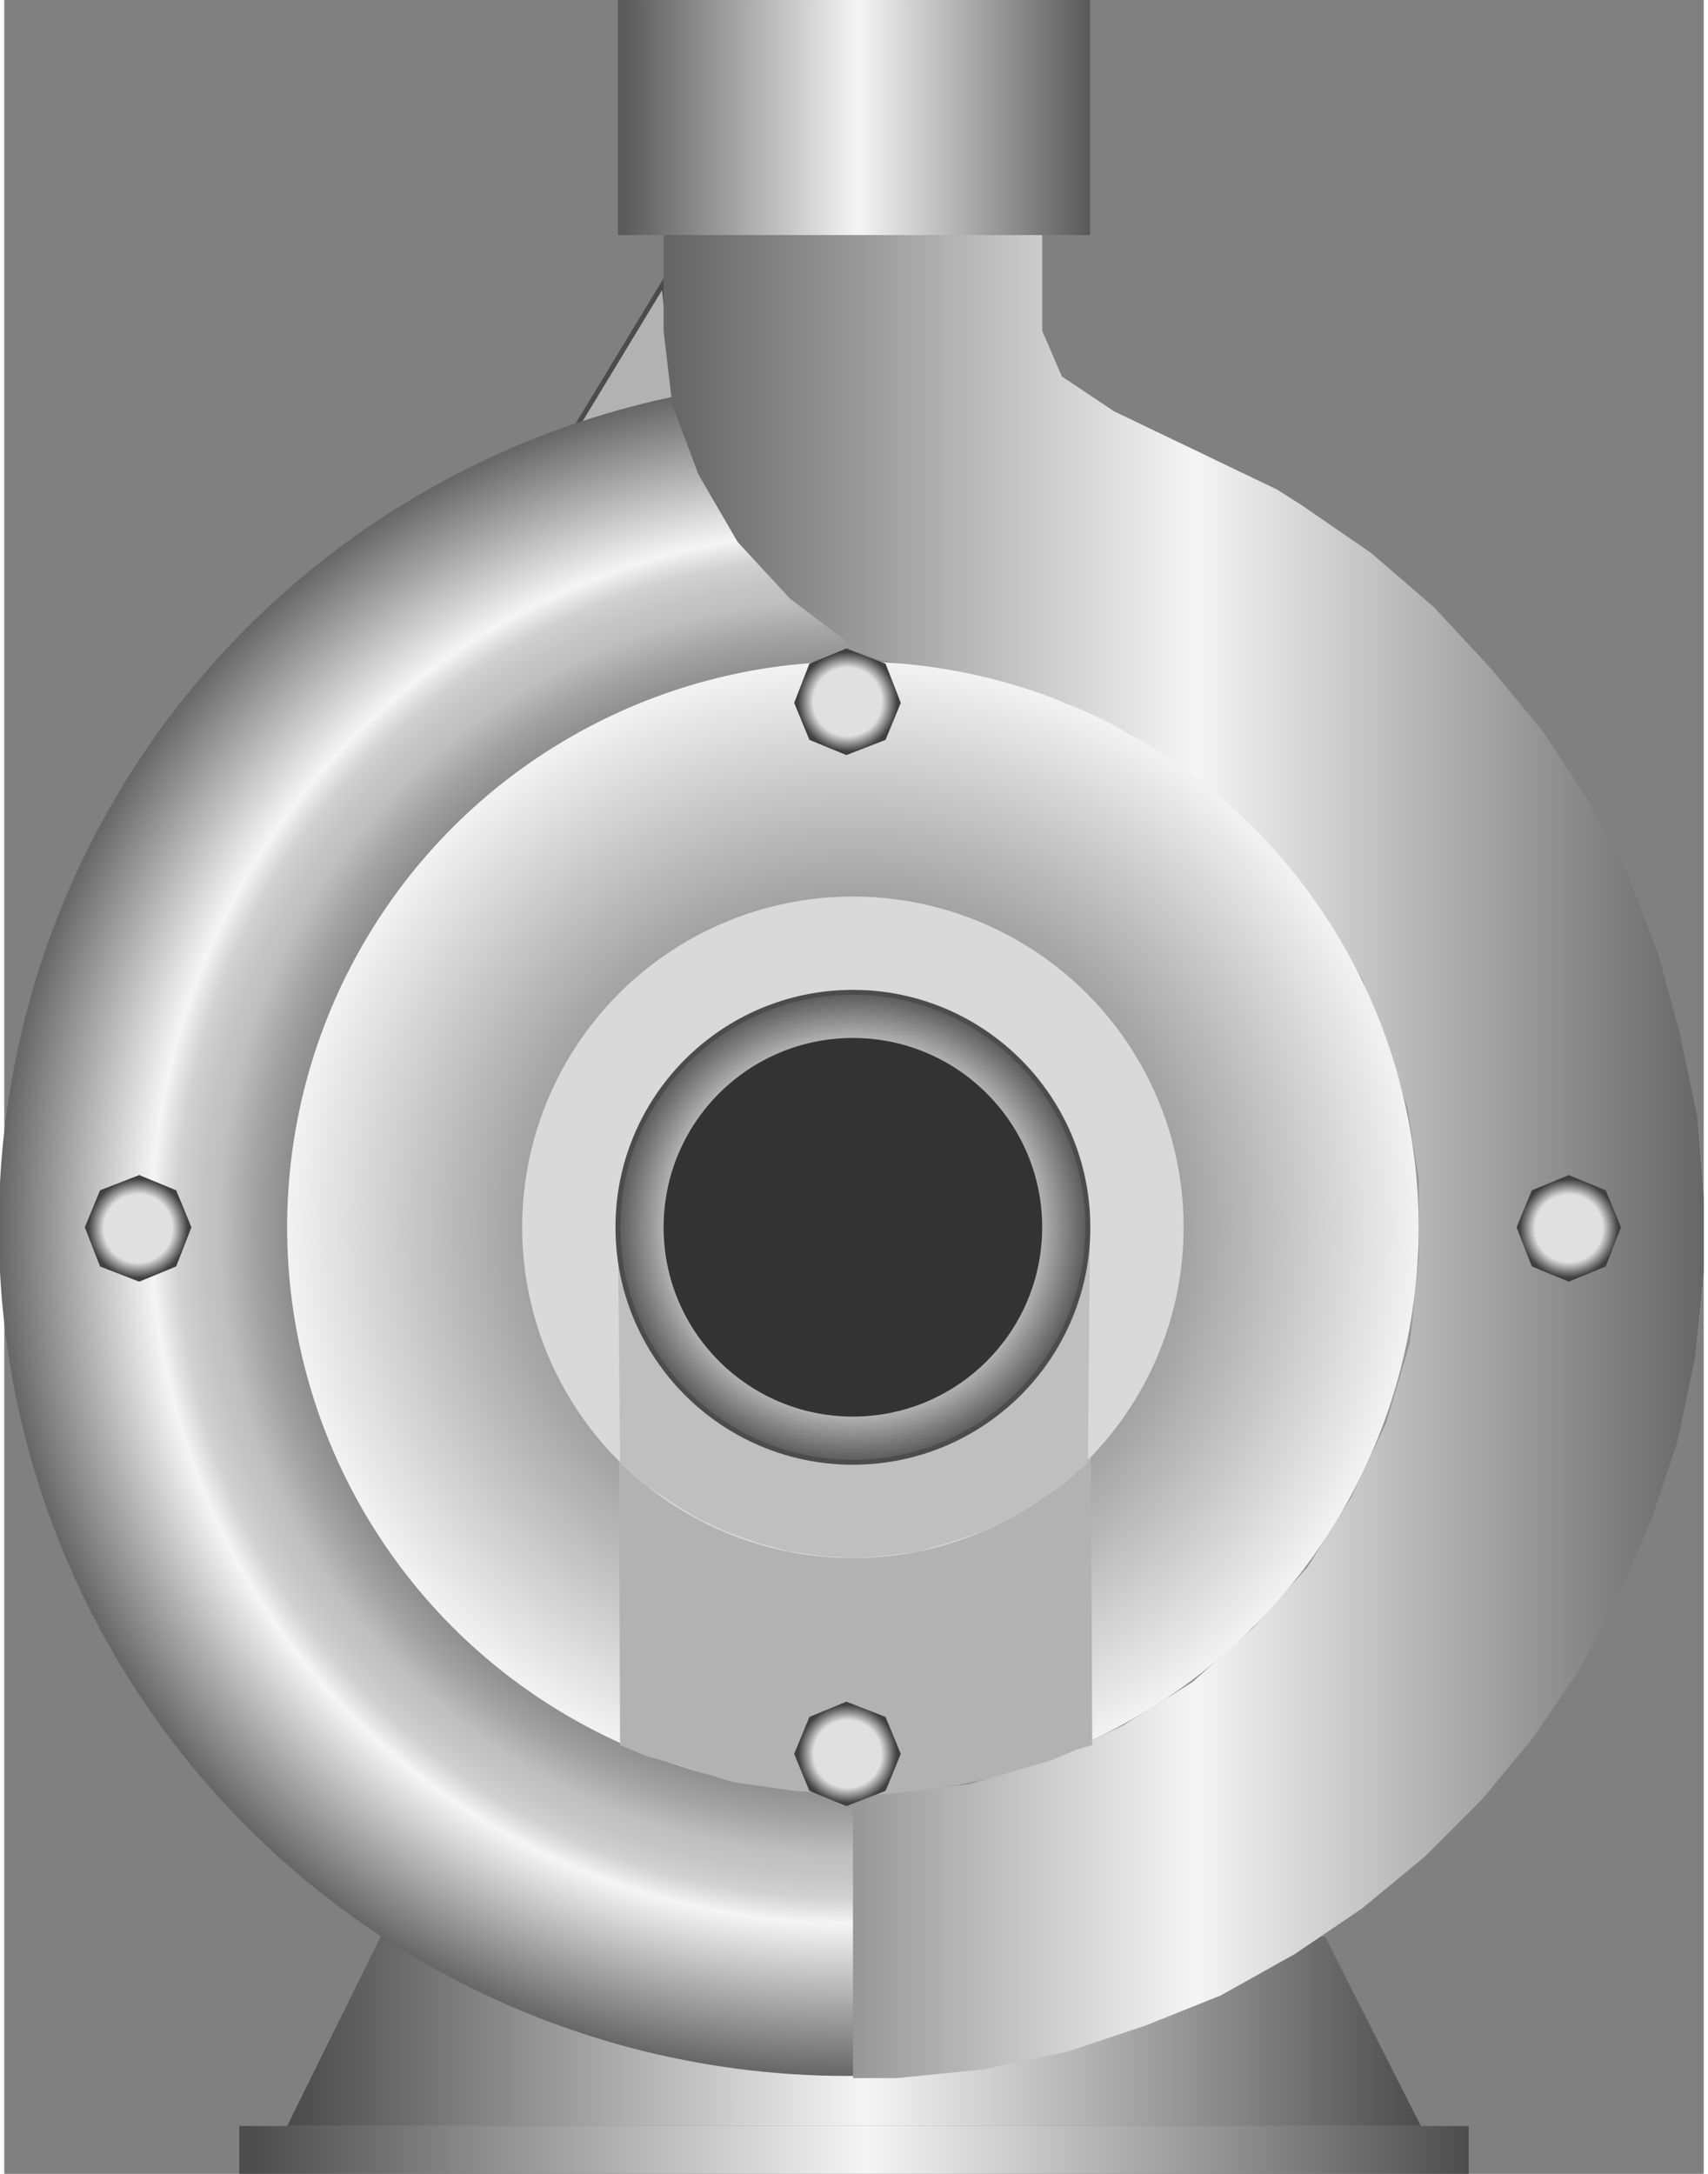 <!DOCTYPE svg PUBLIC "-//W3C//DTD SVG 1.1//EN" "http://www.w3.org/Graphics/SVG/1.1/DTD/svg11.dtd"><svg version="1.1" xmlns="http://www.w3.org/2000/svg" xmlns:xlink="http://www.w3.org/1999/xlink" width="88px" height="112px" viewBox="0 0 87.949 112.5" enable-background="new 0 0 87.949 112.5" xml:space="preserve">
<rect x="0" y="0" width="87.949" height="112.5" fill="#808080" stroke="none"/>
<g id="Group_Support">
	
		<linearGradient id="SVGID_1_" gradientUnits="userSpaceOnUse" x1="14.639" y1="7.377" x2="73.309" y2="7.377" gradientTransform="matrix(1 0 0 -1 0 112.5)">
		<stop offset="0.01" style="stop-color:#4D4D4D" />
		<stop offset="0.51" style="stop-color:#F5F5F5" />
		<stop offset="1" style="stop-color:#4D4D4D" />
	</linearGradient>
	<path fill="url(#SVGID_1_)" d="M14.639,110.021l4.842-9.797h48.873l4.955,9.797H14.639z" />
	
		<linearGradient id="SVGID_2_" gradientUnits="userSpaceOnUse" x1="12.162" y1="1.24" x2="75.787" y2="1.24" gradientTransform="matrix(1 0 0 -1 0 112.5)">
		<stop offset="0.01" style="stop-color:#4D4D4D" />
		<stop offset="0.51" style="stop-color:#F5F5F5" />
		<stop offset="1" style="stop-color:#4D4D4D" />
	</linearGradient>
	<path fill="url(#SVGID_2_)" d="M12.162,110.021h63.625v2.477H12.162V110.021z" />
</g>
<g id="Group_Volute_Chamber">
	<path fill="#B2B2B2" stroke="#4C4C4C" stroke-width="0.25" d="M29.278,22.636l4.842-7.996l0.676,6.081L29.278,22.636z" />
	
		<radialGradient id="SVGID_3_" cx="43.636" cy="48.986" r="43.918" gradientTransform="matrix(1 0 0 -1 0 112.5)" gradientUnits="userSpaceOnUse">
		<stop offset="0.01" style="stop-color:#4D4D4D" />
		<stop offset="0.33" style="stop-color:#4F4F4F" />
		<stop offset="0.44" style="stop-color:#565656" />
		<stop offset="0.53" style="stop-color:#616161" />
		<stop offset="0.59" style="stop-color:#727272" />
		<stop offset="0.65" style="stop-color:#888888" />
		<stop offset="0.7" style="stop-color:#A3A3A3" />
		<stop offset="0.74" style="stop-color:#BFBFBF" />
		<stop offset="0.76" style="stop-color:#C4C4C4" />
		<stop offset="0.79" style="stop-color:#D1D1D1" />
		<stop offset="0.81" style="stop-color:#E8E8E8" />
		<stop offset="0.82" style="stop-color:#F5F5F5" />
		<stop offset="1" style="stop-color:#666666" />
	</radialGradient>
	<circle fill="url(#SVGID_3_)" cx="43.636" cy="63.514" r="43.918" />
	
		<linearGradient id="SVGID_4_" gradientUnits="userSpaceOnUse" x1="34.12" y1="52.647" x2="87.949" y2="52.647" gradientTransform="matrix(1 0 0 -1 0 112.5)">
		<stop offset="0.01" style="stop-color:#666666" />
		<stop offset="0.51" style="stop-color:#F5F5F5" />
		<stop offset="1" style="stop-color:#666666" />
	</linearGradient>
	<path fill="url(#SVGID_4_)" d="M53.713,17.118v-4.955H34.12v4.955l0.451,3.829l1.351,3.604l2.027,3.491l2.702,2.928l3.267,2.479   l1.238,0.675l6.307,1.126l3.491,1.126l3.266,1.577l2.928,1.914l2.815,2.365l2.365,2.59l2.139,2.815l1.804,3.041l1.351,3.378   l1.015,3.378l0.563,3.604v4.054l-0.451,4.392l-1.238,4.168l-1.803,3.828l-2.252,3.604l-2.814,3.152l-3.152,2.815l-3.604,2.252   l-3.829,1.802l-4.166,1.239l-4.504,0.45l-1.465,0.112v14.639h2.252l4.505-0.449l4.279-0.901l4.054-1.352l3.941-1.576l3.828-2.14   l3.492-2.365l3.266-2.702l2.928-2.928l2.702-3.267l2.364-3.49l2.027-3.828l1.688-3.94l1.353-4.056l0.899-4.278l0.451-4.504v-2.252   V62.05l-0.339-4.278l-0.9-4.278l-1.126-4.167l-1.576-4.054l-2.026-3.829l-2.365-3.604l-2.703-3.266l-2.928-3.153l-3.266-2.815   l-3.604-2.478l-1.238-0.788l-8.444-4.054l-2.703-1.802L53.713,17.118z" />
</g>
<g id="Group_Port">
	
		<linearGradient id="SVGID_5_" gradientUnits="userSpaceOnUse" x1="31.756" y1="106.418" x2="56.191" y2="106.418" gradientTransform="matrix(1 0 0 -1 0 112.5)">
		<stop offset="0.01" style="stop-color:#595959" />
		<stop offset="0.51" style="stop-color:#F5F5F5" />
		<stop offset="1" style="stop-color:#595959" />
	</linearGradient>
	<path fill="url(#SVGID_5_)" d="M31.756,12.164h24.436V0.001H31.756V12.164" />
</g>
<g id="Group_Drivershaft_Flange">
	
		<radialGradient id="SVGID_6_" cx="43.917" cy="48.987" r="29.279" gradientTransform="matrix(1 0 0 -1 0 112.5)" gradientUnits="userSpaceOnUse">
		<stop offset="0" style="stop-color:#333333" />
		<stop offset="1" style="stop-color:#F2F2F2" />
	</radialGradient>
	<circle fill="url(#SVGID_6_)" cx="43.917" cy="63.513" r="29.279" />
</g>
<g id="Group_Joint">
	<path fill="#B2B2B2" d="M56.305,90.314l-0.113-26.801H31.756l0.113,26.801l1.351,0.563l1.577,0.451l1.464,0.449l1.464,0.451   l1.577,0.226l1.577,0.226l1.464,0.112l0.788,0.112h1.577l1.576-0.112l1.688-0.226l1.576-0.226l1.576-0.338l1.465-0.451l1.576-0.45   l1.352-0.563L56.305,90.314z" />
	<circle fill="#D9D9D9" cx="43.917" cy="63.513" r="17.117" />
	<path fill="#BFBFBF" d="M56.08,75.676l0.111-12.162H31.756l0.113,12.162l1.239,1.125l1.351,0.901l1.464,0.901l1.464,0.676   l1.577,0.563l1.689,0.45l1.577,0.226l1.689,0.112l1.688-0.112l1.689-0.226l1.576-0.45l1.689-0.563l1.463-0.676l1.465-0.901   l1.352-0.901L56.08,75.676z" />
</g>
<g id="Group_Core">
	<radialGradient id="SVGID_7_" cx="43.917" cy="63.514" r="12.162" gradientUnits="userSpaceOnUse">
		<stop offset="0" style="stop-color:#E0E0E0" />
		<stop offset="0.7" style="stop-color:#E0E0E0" />
		<stop offset="1" style="stop-color:#595959" />
	</radialGradient>
	<circle fill="url(#SVGID_7_)" stroke="#4C4C4C" stroke-width="0.25" cx="43.917" cy="63.514" r="12.162" />
	<circle fill="#333333" cx="43.917" cy="63.513" r="9.797" />
</g>
<g id="Group_Fasteners">
	<radialGradient id="SVGID_8_" cx="43.637" cy="90.765" r="2.731" gradientUnits="userSpaceOnUse">
		<stop offset="0" style="stop-color:#E0E0E0" />
		<stop offset="0.64" style="stop-color:#E0E0E0" />
		<stop offset="0.93" style="stop-color:#404040" />
	</radialGradient>
	<path fill="url(#SVGID_8_)" d="M41.666,92.68l-0.788-1.914l0.788-1.914l1.915-0.789l2.026,0.789l0.789,1.914l-0.789,1.914   l-2.026,0.787L41.666,92.68z" />
	<radialGradient id="SVGID_9_" cx="80.967" cy="63.569" r="2.731" gradientUnits="userSpaceOnUse">
		<stop offset="0" style="stop-color:#E0E0E0" />
		<stop offset="0.64" style="stop-color:#E0E0E0" />
		<stop offset="0.93" style="stop-color:#404040" />
	</radialGradient>
	<path fill="url(#SVGID_9_)" d="M82.88,65.54l-1.914,0.788l-1.914-0.788l-0.788-2.026l0.788-1.914l1.914-0.789L82.88,61.6   l0.789,1.914L82.88,65.54z" />
	<radialGradient id="SVGID_10_" cx="43.637" cy="36.317" r="2.76" gradientUnits="userSpaceOnUse">
		<stop offset="0" style="stop-color:#E0E0E0" />
		<stop offset="0.64" style="stop-color:#E0E0E0" />
		<stop offset="0.93" style="stop-color:#404040" />
	</radialGradient>
	<path fill="url(#SVGID_10_)" d="M41.666,38.289l-0.788-1.915l0.788-2.027l1.915-0.789l2.026,0.789l0.789,2.027l-0.789,1.915   l-2.026,0.788L41.666,38.289z" />
	<radialGradient id="SVGID_11_" cx="6.926" cy="63.569" r="2.759" gradientUnits="userSpaceOnUse">
		<stop offset="0" style="stop-color:#E0E0E0" />
		<stop offset="0.64" style="stop-color:#E0E0E0" />
		<stop offset="0.93" style="stop-color:#404040" />
	</radialGradient>
	<path fill="url(#SVGID_11_)" d="M8.896,65.54l-1.914,0.788L4.955,65.54l-0.788-2.026L4.955,61.6l2.027-0.789L8.896,61.6   l0.789,1.914L8.896,65.54z" />
</g>
</svg>